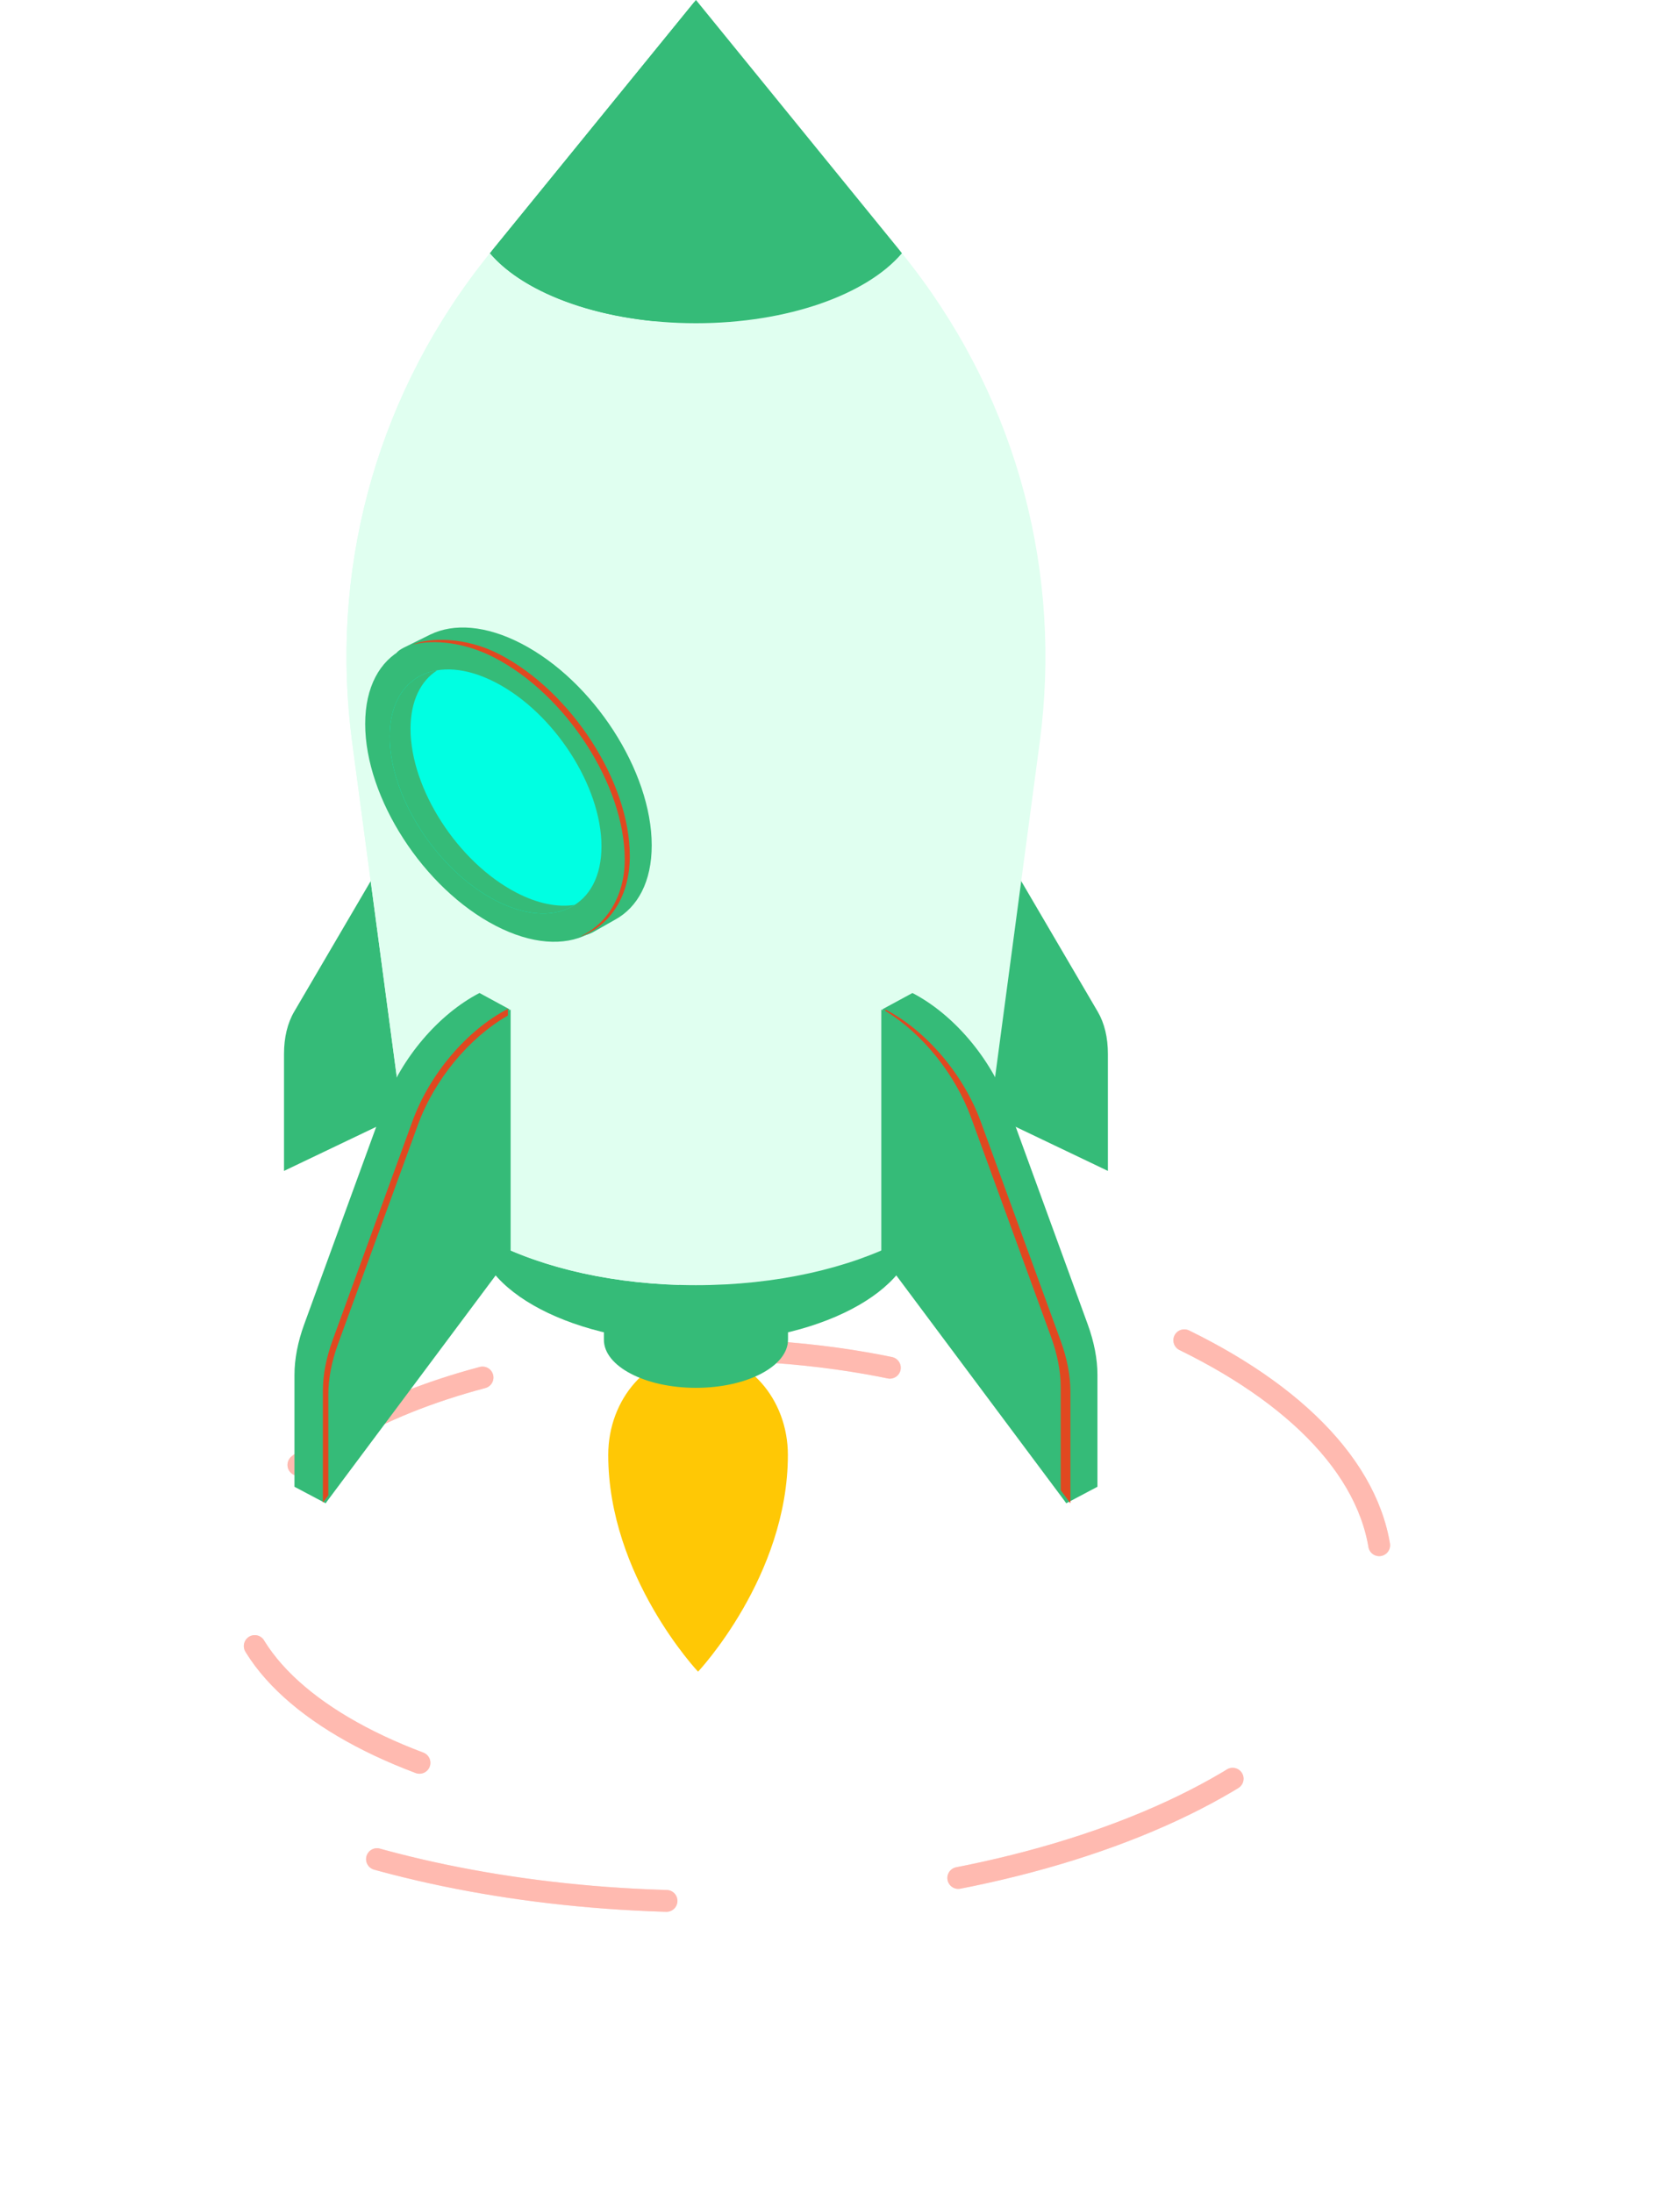 <svg width="154" height="201" viewBox="0 0 154 201" fill="none" xmlns="http://www.w3.org/2000/svg">
<path d="M108.559 122.843C119.728 128.299 126.639 135.831 126.639 144.144C126.639 160.779 98.966 174.285 64.882 174.285C50.481 174.285 37.223 171.874 26.715 167.834" stroke="#FFAFA4" stroke-opacity="0.64" stroke-width="2" stroke-linecap="round" stroke-linejoin="round" stroke-dasharray="26.88 26.88"/>
<g filter="url(#filter0_f_19961_3664)">
<path d="M108.559 122.843C119.728 128.299 126.639 135.831 126.639 144.144C126.639 160.779 98.966 174.285 64.882 174.285C50.481 174.285 37.223 171.874 26.715 167.834" stroke="#FFAFA4" stroke-opacity="0.64" stroke-width="2" stroke-linecap="round" stroke-linejoin="round" stroke-dasharray="26.88 26.88"/>
</g>
<path d="M38.453 161.572C28.177 157.71 21.551 151.645 21.551 144.832C21.551 133.178 40.939 123.715 64.818 123.715C72.991 123.715 80.639 124.824 87.163 126.75" stroke="#FFAFA4" stroke-opacity="0.64" stroke-width="2" stroke-linecap="round" stroke-linejoin="round" stroke-dasharray="18.83 18.83"/>
<g filter="url(#filter1_f_19961_3664)">
<path d="M38.453 161.572C28.177 157.71 21.551 151.645 21.551 144.832C21.551 133.178 40.939 123.715 64.818 123.715C72.991 123.715 80.639 124.824 87.163 126.75" stroke="#FFAFA4" stroke-opacity="0.64" stroke-width="2" stroke-linecap="round" stroke-linejoin="round" stroke-dasharray="18.83 18.83"/>
</g>
<path d="M72.222 133.354C72.222 144.484 63.989 153.219 63.989 153.219C63.989 153.219 55.755 144.484 55.755 133.354C55.755 128.209 59.441 124.039 63.989 124.039C68.536 124.039 72.222 128.209 72.222 133.354Z" fill="#FFC805"/>
<path d="M83.835 98.851L101.558 107.321V96.6C101.558 95.097 101.24 93.776 100.627 92.729L92.972 79.666C91.324 76.854 87.758 76.355 83.835 78.387V98.851Z" fill="#35BB78"/>
<path d="M43.757 98.851L26.034 107.321V96.6C26.034 95.097 26.352 93.776 26.965 92.729L34.62 79.666C36.267 76.854 39.834 76.355 43.757 78.387V98.851Z" fill="#35BB78"/>
<path d="M72.234 120.598H55.357V122.734H55.36C55.359 122.754 55.357 122.774 55.357 122.794C55.357 125.229 59.135 127.203 63.795 127.203C68.456 127.203 72.234 125.229 72.234 122.794C72.234 122.774 72.231 122.754 72.231 122.734H72.234V120.598Z" fill="#35BB78"/>
<path d="M83.951 101.662H43.641V112.407H43.648C43.647 112.455 43.641 112.503 43.641 112.552C43.641 118.367 52.665 123.081 63.796 123.081C74.927 123.081 83.951 118.367 83.951 112.552C83.951 112.503 83.945 112.455 83.944 112.407H83.951V101.662Z" fill="#35BB78"/>
<path d="M95.309 68.028C97.351 52.703 93.395 37.114 83.624 24.411C83.214 23.877 82.796 23.349 82.369 22.825L63.796 0L45.222 22.825C44.795 23.349 44.377 23.877 43.967 24.411C34.196 37.114 30.24 52.703 32.283 68.028L37.026 103.616H37.035C37.034 103.681 37.026 103.745 37.026 103.809C37.026 111.533 49.011 117.794 63.796 117.794C78.58 117.794 90.565 111.533 90.565 103.809C90.565 103.745 90.558 103.681 90.556 103.616H90.565L95.309 68.028Z" fill="#E0FFF0"/>
<path d="M59.763 61.652C58.817 40.492 60.136 19.035 63.658 0.169L45.221 22.825C44.795 23.349 44.377 23.878 43.967 24.411C34.196 37.114 30.24 52.703 32.282 68.028L37.026 103.617H37.035C37.034 103.681 37.026 103.745 37.026 103.81C37.026 111.265 48.195 117.356 62.268 117.77L59.763 61.652Z" fill="#E0FFF0"/>
<path d="M59.741 77.483C59.741 80.802 58.464 83.153 56.388 84.291C56.326 84.325 54.394 85.425 54.33 85.457C52.17 86.54 53.551 84.082 50.271 82.383C43.67 78.964 38.319 70.684 38.319 63.889C38.319 60.528 34.856 60.501 36.977 59.379C37.036 59.348 39.384 58.19 39.444 58.16C41.598 57.114 44.542 57.306 47.788 58.988C54.39 62.407 59.741 70.687 59.741 77.483Z" fill="#35BB78"/>
<path d="M57.382 78.735C57.382 85.53 52.031 88.267 45.43 84.848C38.828 81.429 33.476 73.149 33.476 66.353C33.476 59.558 38.828 56.821 45.43 60.24C52.031 63.659 57.382 71.939 57.382 78.735Z" fill="#35BB78"/>
<path d="M55.135 77.571C55.135 83.089 50.79 85.311 45.429 82.535C40.069 79.759 35.723 73.035 35.723 67.517C35.723 61.998 40.069 59.776 45.429 62.552C50.79 65.329 55.135 72.053 55.135 77.571Z" fill="#00FFE2"/>
<path d="M47.338 81.817C41.978 79.041 37.632 72.317 37.632 66.799C37.632 64.255 38.557 62.414 40.078 61.437C37.454 61.867 35.723 64.035 35.723 67.517C35.723 73.035 40.068 79.759 45.429 82.535C48.318 84.032 50.912 84.074 52.69 82.932C51.155 83.183 49.316 82.842 47.338 81.817Z" fill="#35BB78"/>
<path d="M45.78 59.968C42.615 58.329 39.341 58.439 37.825 59.082C39.818 58.582 42.635 58.884 45.314 60.272C51.916 63.691 57.267 71.971 57.267 78.767C57.267 82.305 55.47 84.81 53.148 85.852C55.584 85.044 57.733 82.5 57.733 78.463C57.733 71.667 52.381 63.387 45.78 59.968Z" fill="#E04820"/>
<path d="M43.953 113.549L29.847 137.781L26.993 136.271V126.01C26.993 124.572 27.297 122.994 27.884 121.384L35.21 101.295C36.786 96.971 40.199 92.959 43.953 91.014L46.694 92.501L43.953 113.549Z" fill="#35BB78"/>
<path d="M46.807 115.059L29.847 137.781V127.521C29.847 126.083 30.151 124.504 30.738 122.895L38.064 102.805C39.64 98.482 43.052 94.469 46.807 92.525V115.059Z" fill="#35BB78"/>
<path d="M30.097 127.8C30.097 126.362 30.401 124.784 30.988 123.174L38.313 103.085C39.819 98.954 43.002 95.112 46.557 93.081V92.469C42.803 94.414 39.391 98.426 37.814 102.749L30.489 122.839C29.902 124.448 29.598 126.027 29.598 127.465V137.725L30.097 137.057V127.8Z" fill="#E04820"/>
<path d="M83.64 113.549L97.746 137.781L100.599 136.27V126.01C100.599 124.572 100.295 122.994 99.708 121.384L92.383 101.295C90.806 96.971 87.394 92.959 83.64 91.015L80.898 92.501L83.64 113.549Z" fill="#35BB78"/>
<path d="M80.786 115.059L97.745 137.781V127.521C97.745 126.083 97.441 124.504 96.854 122.895L89.529 102.805C87.952 98.481 84.54 94.469 80.786 92.525V115.059Z" fill="#35BB78"/>
<path d="M97.228 122.895L89.902 102.805C88.326 98.482 84.914 94.469 81.16 92.525V92.655C84.556 94.737 87.563 98.449 89.015 102.428L96.34 122.517C96.927 124.127 97.231 125.705 97.231 127.144V136.591L98.119 137.781V127.521C98.119 126.083 97.815 124.504 97.228 122.895Z" fill="#E04820"/>
<path d="M82.37 22.825L63.796 0L45.222 22.825C45.118 22.953 45.02 23.084 44.917 23.212C48.13 26.99 55.372 29.626 63.796 29.626C72.22 29.626 79.461 26.99 82.675 23.212C82.572 23.084 82.474 22.953 82.37 22.825Z" fill="#35BB78"/>
<path d="M45.217 22.831C45.115 22.957 45.018 23.086 44.917 23.212C47.646 26.42 53.283 28.798 60.078 29.444C60.738 19.29 61.932 9.418 63.659 0.169L45.222 22.825C45.22 22.826 45.219 22.829 45.217 22.831Z" fill="#35BB78"/>
<defs>
<filter id="filter0_f_19961_3664" x="-9.92655e-05" y="96.128" width="153.354" height="104.872" filterUnits="userSpaceOnUse" color-interpolation-filters="sRGB">
<feFlood flood-opacity="0" result="BackgroundImageFix"/>
<feBlend mode="normal" in="SourceGraphic" in2="BackgroundImageFix" result="shape"/>
<feGaussianBlur stdDeviation="12.846" result="effect1_foregroundBlur_19961_3664"/>
</filter>
<filter id="filter1_f_19961_3664" x="2.535" y="104.699" width="103.644" height="75.889" filterUnits="userSpaceOnUse" color-interpolation-filters="sRGB">
<feFlood flood-opacity="0" result="BackgroundImageFix"/>
<feBlend mode="normal" in="SourceGraphic" in2="BackgroundImageFix" result="shape"/>
<feGaussianBlur stdDeviation="9" result="effect1_foregroundBlur_19961_3664"/>
</filter>
</defs>
</svg>

